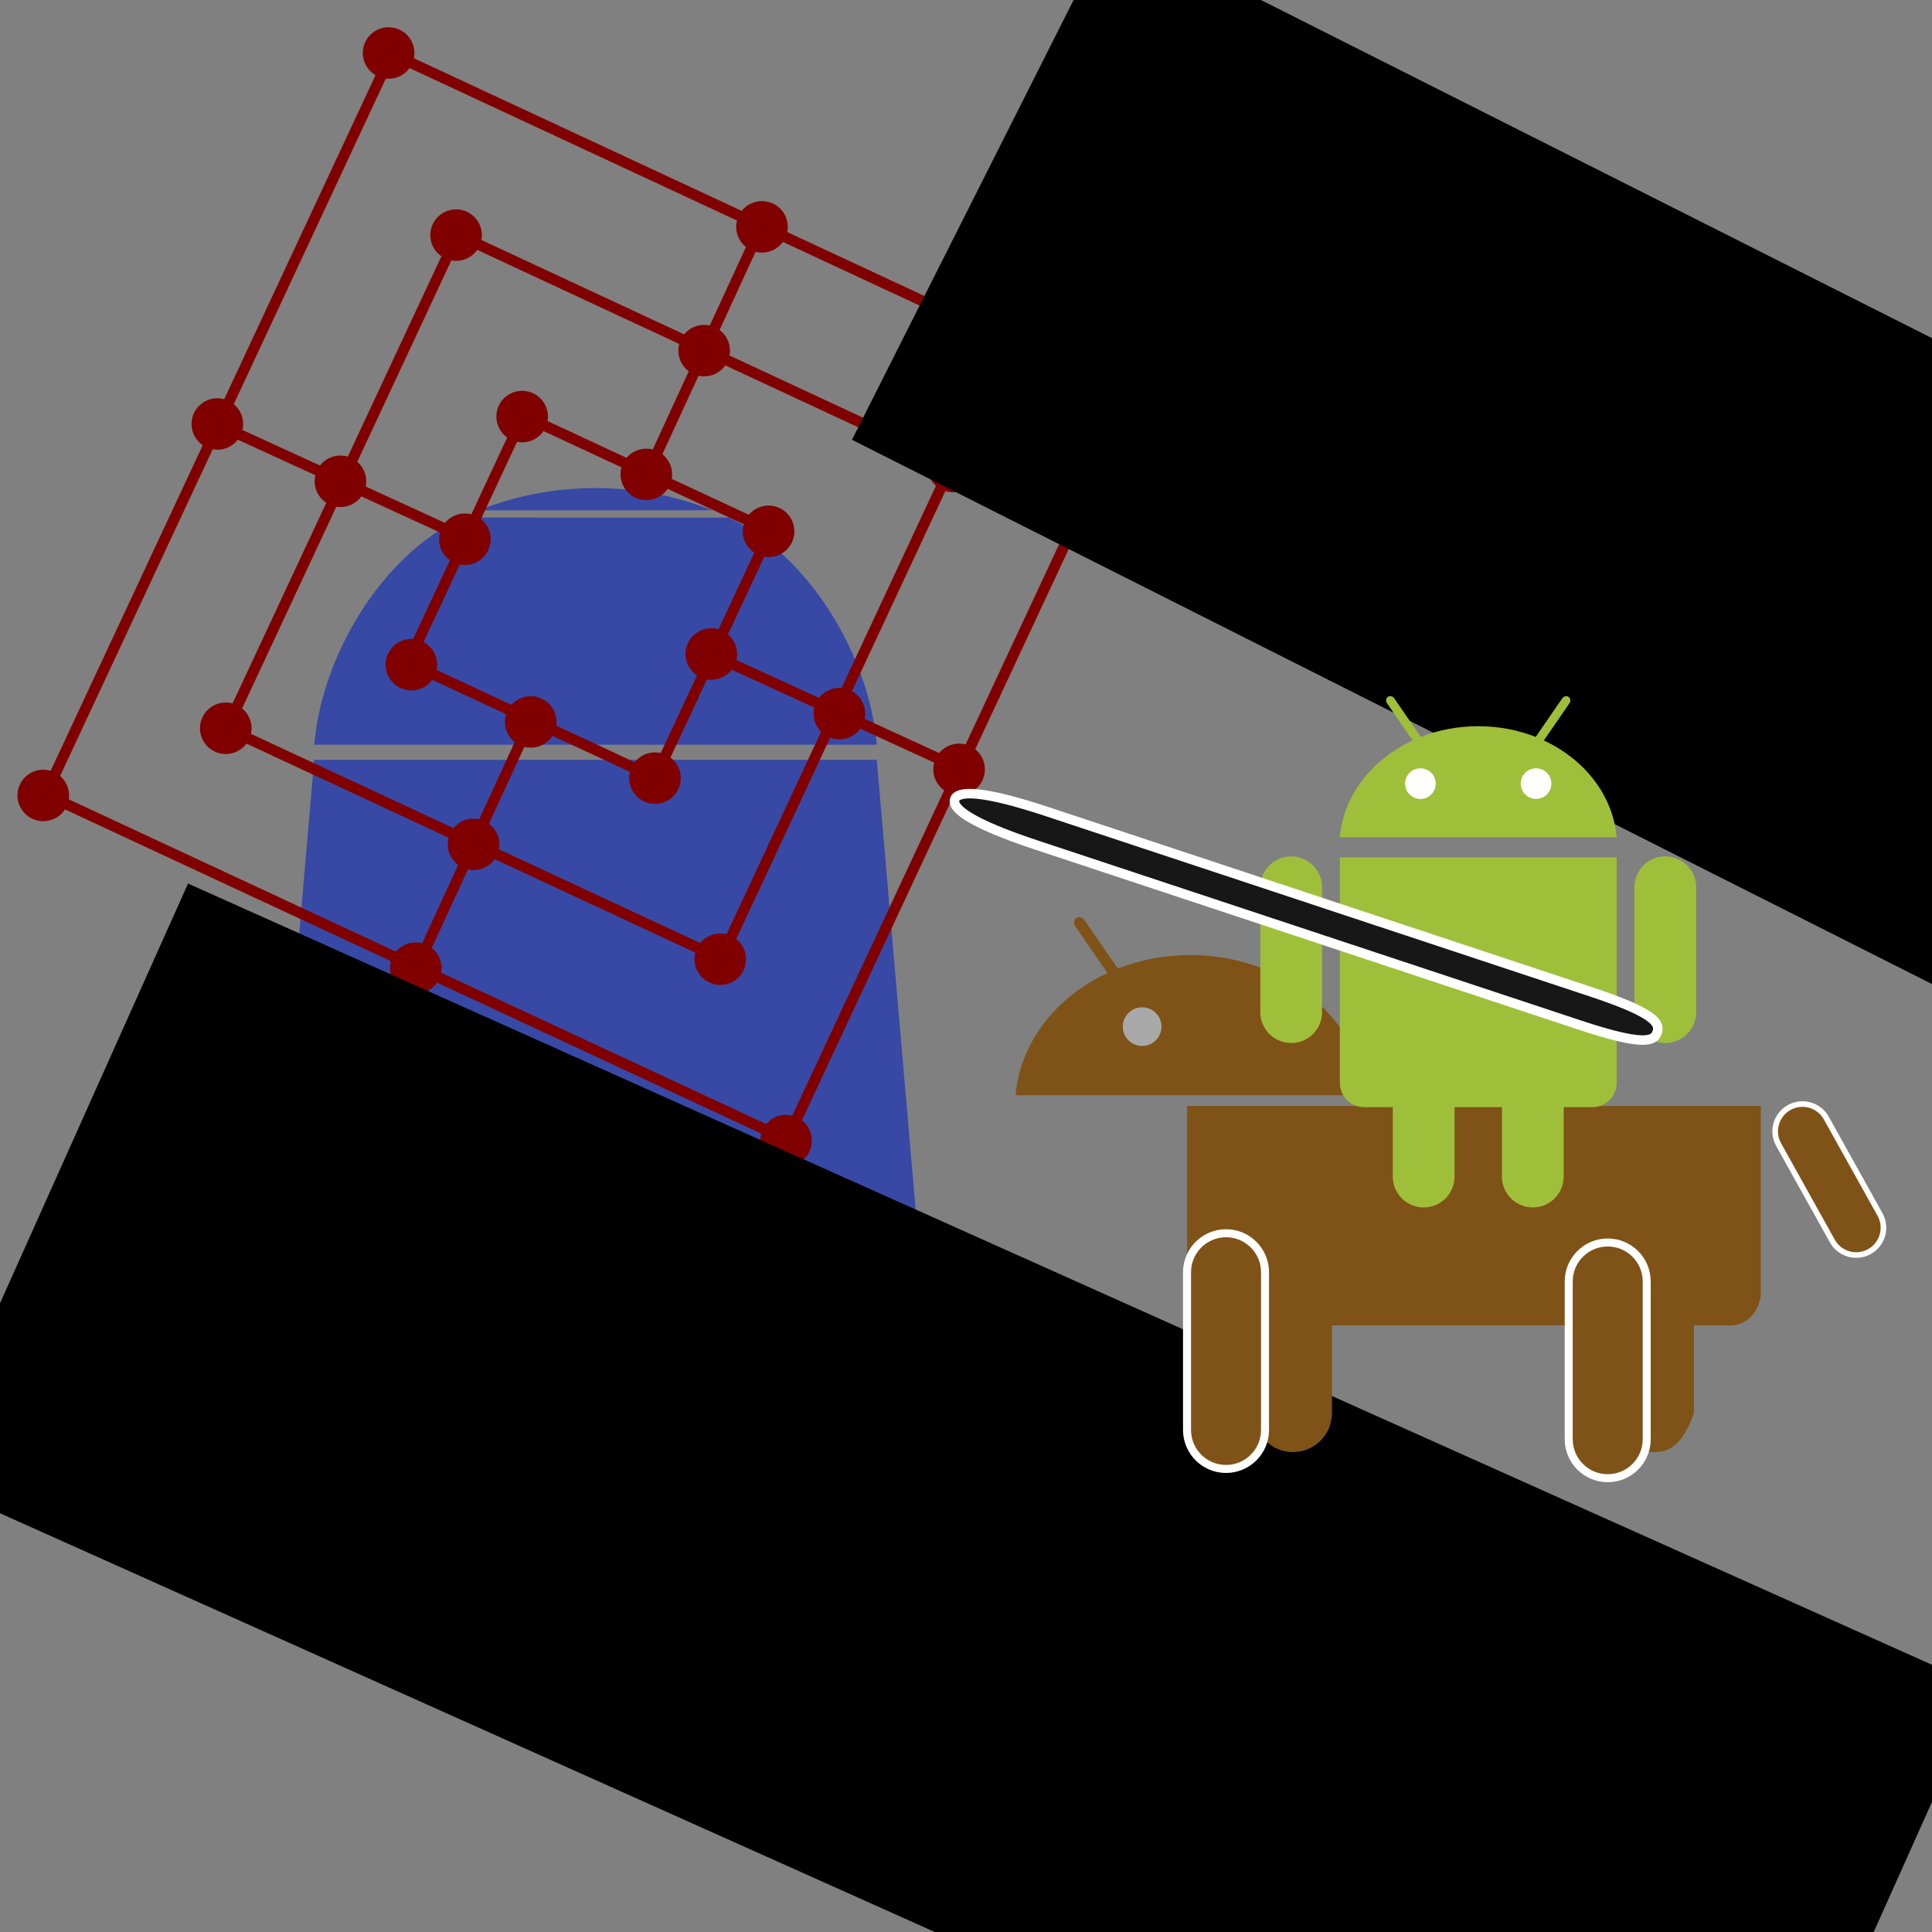 <?xml version="1.0" encoding="UTF-8" standalone="no"?>
<!-- Created with Inkscape (http://www.inkscape.org/) -->

<svg
   xmlns:dc="http://purl.org/dc/elements/1.1/"
   xmlns:cc="http://creativecommons.org/ns#"
   xmlns:rdf="http://www.w3.org/1999/02/22-rdf-syntax-ns#"
   xmlns:svg="http://www.w3.org/2000/svg"
   xmlns="http://www.w3.org/2000/svg"
   xmlns:sodipodi="http://sodipodi.sourceforge.net/DTD/sodipodi-0.dtd"
   xmlns:inkscape="http://www.inkscape.org/namespaces/inkscape"
   width="1024"
   height="1024"
   id="svg2"
   version="1.1"
   inkscape:version="0.48.4 r9939"
   sodipodi:docname="New document 1">
  <rect width="100%" height="100%" fill="#808080" stroke="none"/>
  <defs
     id="defs4" />
  <sodipodi:namedview
     id="base"
     pagecolor="#ffffff"
     bordercolor="#666666"
     borderopacity="1.0"
     inkscape:pageopacity="0.0"
     inkscape:pageshadow="2"
     inkscape:zoom="0.35"
     inkscape:cx="732.79401"
     inkscape:cy="0.96006879"
     inkscape:document-units="px"
     inkscape:current-layer="layer4"
     showgrid="false"
     inkscape:window-width="1280"
     inkscape:window-height="977"
     inkscape:window-x="0"
     inkscape:window-y="0"
     inkscape:window-maximized="1" />
  <g
     inkscape:groupmode="layer"
     id="layer2"
     inkscape:label="Background" />
  <g
     inkscape:groupmode="layer"
     id="layer3"
     inkscape:label="MillBuilding"
     style="opacity:0.57">
    <g
       style="display:inline"
       id="g4384"
       transform="matrix(1.724,0,0,1.758,-797.586,-1951.679)">
      <path
         sodipodi:nodetypes="csccccc"
         style="fill:#0020c2;fill-opacity:1"
         inkscape:connector-curvature="0"
         d="m 681.606,1264.028 c -10.938,-4.309 -23.084,-6.71 -35.887,-6.71 -12.802,0 -24.952,2.399 -35.889,6.71 m -5.109,2.192 c -25.401,11.817 -43.214,42.271 -45.484,68.478 l 172.954,0 c -2.262,-26.207 -20.076,-56.66 -45.475,-68.477"
         id="path4101-4" />
      <path
         sodipodi:nodetypes="cccssccssc"
         style="fill:#0020c2;fill-opacity:1"
         inkscape:connector-curvature="0"
         d="m 610.912,1581.361 69.606,0 m 38.587,0 17.93,0 c 8.373,0 15.896,-6.815 15.161,-15.158 l -20,-226.948 -172.962,0 -20,226.948 c -0.735,8.338 6.786,15.158 15.159,15.158 l 17.93,0"
         id="path4109-0" />
    </g>
  </g>
  <g
     inkscape:label="MillWings"
     inkscape:groupmode="layer"
     id="layer1"
     transform="translate(0,-28.362)"
     style="display:inline">
    <g
       id="g3999"
       transform="matrix(0.482,-1.032,1.033,0.481,-492.678,613.095)">
      <rect
         y="413.56"
         x="385.198"
         height="253.604"
         width="253.604"
         id="rect2985"
         style="fill:none;stroke:#800000;stroke-width:5;stroke-linecap:round;stroke-linejoin:round;stroke-miterlimit:4;stroke-opacity:1;stroke-dasharray:none;stroke-dashoffset:0" />
      <rect
         y="350.159"
         x="321.797"
         height="380.407"
         width="380.407"
         id="rect2985-0"
         style="fill:none;stroke:#800000;stroke-width:5;stroke-linecap:round;stroke-linejoin:round;stroke-miterlimit:4;stroke-opacity:1;stroke-dasharray:none;stroke-dashoffset:0" />
      <rect
         y="476.961"
         x="448.599"
         height="126.802"
         width="126.802"
         id="rect2985-6"
         style="fill:none;stroke:#800000;stroke-width:5;stroke-linecap:round;stroke-linejoin:round;stroke-miterlimit:4;stroke-opacity:1;stroke-dasharray:none;stroke-dashoffset:0" />
      <path
         transform="matrix(0.167,0,0,0.216,221.557,313.025)"
         d="m 666.701,168.401 c 0,30.684 -32.111,55.558 -71.721,55.558 -39.61,0 -71.721,-24.874 -71.721,-55.558 0,-30.684 32.111,-55.558 71.721,-55.558 39.61,0 71.721,24.874 71.721,55.558 z"
         sodipodi:ry="55.558392"
         sodipodi:rx="71.720833"
         sodipodi:cy="168.40079"
         sodipodi:cx="594.97986"
         id="path3791"
         style="fill:#800000;fill-opacity:1;stroke:none"
         sodipodi:type="arc" />
      <path
         transform="matrix(0.167,0,0,0.216,285.736,376.704)"
         d="m 666.701,168.401 c 0,30.684 -32.111,55.558 -71.721,55.558 -39.61,0 -71.721,-24.874 -71.721,-55.558 0,-30.684 32.111,-55.558 71.721,-55.558 39.61,0 71.721,24.874 71.721,55.558 z"
         sodipodi:ry="55.558392"
         sodipodi:rx="71.720833"
         sodipodi:cy="168.40079"
         sodipodi:cx="594.97986"
         id="path3791-3"
         style="fill:#800000;fill-opacity:1;stroke:none"
         sodipodi:type="arc" />
      <path
         transform="matrix(0.167,0,0,0.216,285.451,630.561)"
         d="m 666.701,168.401 c 0,30.684 -32.111,55.558 -71.721,55.558 -39.61,0 -71.721,-24.874 -71.721,-55.558 0,-30.684 32.111,-55.558 71.721,-55.558 39.61,0 71.721,24.874 71.721,55.558 z"
         sodipodi:ry="55.558392"
         sodipodi:rx="71.720833"
         sodipodi:cy="168.40079"
         sodipodi:cx="594.97986"
         id="path3791-1"
         style="fill:#800000;fill-opacity:1;stroke:none"
         sodipodi:type="arc" />
      <path
         transform="matrix(0.167,0,0,0.216,221.879,693.989)"
         d="m 666.701,168.401 c 0,30.684 -32.111,55.558 -71.721,55.558 -39.61,0 -71.721,-24.874 -71.721,-55.558 0,-30.684 32.111,-55.558 71.721,-55.558 39.61,0 71.721,24.874 71.721,55.558 z"
         sodipodi:ry="55.558392"
         sodipodi:rx="71.720833"
         sodipodi:cy="168.40079"
         sodipodi:cx="594.97986"
         id="path3791-8"
         style="fill:#800000;fill-opacity:1;stroke:none"
         sodipodi:type="arc" />
      <path
         transform="matrix(0.167,0,0,0.216,412.451,313.275)"
         d="m 666.701,168.401 c 0,30.684 -32.111,55.558 -71.721,55.558 -39.61,0 -71.721,-24.874 -71.721,-55.558 0,-30.684 32.111,-55.558 71.721,-55.558 39.61,0 71.721,24.874 71.721,55.558 z"
         sodipodi:ry="55.558392"
         sodipodi:rx="71.720833"
         sodipodi:cy="168.40079"
         sodipodi:cx="594.97986"
         id="path3791-36"
         style="fill:#800000;fill-opacity:1;stroke:none"
         sodipodi:type="arc" />
      <path
         transform="matrix(0.167,0,0,0.216,602.594,312.418)"
         d="m 666.701,168.401 c 0,30.684 -32.111,55.558 -71.721,55.558 -39.61,0 -71.721,-24.874 -71.721,-55.558 0,-30.684 32.111,-55.558 71.721,-55.558 39.61,0 71.721,24.874 71.721,55.558 z"
         sodipodi:ry="55.558392"
         sodipodi:rx="71.720833"
         sodipodi:cy="168.40079"
         sodipodi:cx="594.97986"
         id="path3791-5"
         style="fill:#800000;fill-opacity:1;stroke:none"
         sodipodi:type="arc" />
      <path
         transform="matrix(0.167,0,0,0.216,602.594,503.989)"
         d="m 666.701,168.401 c 0,30.684 -32.111,55.558 -71.721,55.558 -39.61,0 -71.721,-24.874 -71.721,-55.558 0,-30.684 32.111,-55.558 71.721,-55.558 39.61,0 71.721,24.874 71.721,55.558 z"
         sodipodi:ry="55.558392"
         sodipodi:rx="71.720833"
         sodipodi:cy="168.40079"
         sodipodi:cx="594.97986"
         id="path3791-9"
         style="fill:#800000;fill-opacity:1;stroke:none"
         sodipodi:type="arc" />
      <path
         transform="matrix(0.167,0,0,0.216,602.594,693.132)"
         d="m 666.701,168.401 c 0,30.684 -32.111,55.558 -71.721,55.558 -39.61,0 -71.721,-24.874 -71.721,-55.558 0,-30.684 32.111,-55.558 71.721,-55.558 39.61,0 71.721,24.874 71.721,55.558 z"
         sodipodi:ry="55.558392"
         sodipodi:rx="71.720833"
         sodipodi:cy="168.40079"
         sodipodi:cx="594.97986"
         id="path3791-2"
         style="fill:#800000;fill-opacity:1;stroke:none"
         sodipodi:type="arc" />
      <path
         transform="matrix(0.167,0,0,0.216,412.451,693.847)"
         d="m 666.701,168.401 c 0,30.684 -32.111,55.558 -71.721,55.558 -39.61,0 -71.721,-24.874 -71.721,-55.558 0,-30.684 32.111,-55.558 71.721,-55.558 39.61,0 71.721,24.874 71.721,55.558 z"
         sodipodi:ry="55.558392"
         sodipodi:rx="71.720833"
         sodipodi:cy="168.40079"
         sodipodi:cx="594.97986"
         id="path3791-14"
         style="fill:#800000;fill-opacity:1;stroke:none"
         sodipodi:type="arc" />
      <path
         transform="matrix(0.167,0,0,0.216,539.022,631.704)"
         d="m 666.701,168.401 c 0,30.684 -32.111,55.558 -71.721,55.558 -39.61,0 -71.721,-24.874 -71.721,-55.558 0,-30.684 32.111,-55.558 71.721,-55.558 39.61,0 71.721,24.874 71.721,55.558 z"
         sodipodi:ry="55.558392"
         sodipodi:rx="71.720833"
         sodipodi:cy="168.40079"
         sodipodi:cx="594.97986"
         id="path3791-98"
         style="fill:#800000;fill-opacity:1;stroke:none"
         sodipodi:type="arc" />
      <path
         transform="matrix(0.167,0,0,0.216,412.451,632.418)"
         d="m 666.701,168.401 c 0,30.684 -32.111,55.558 -71.721,55.558 -39.61,0 -71.721,-24.874 -71.721,-55.558 0,-30.684 32.111,-55.558 71.721,-55.558 39.61,0 71.721,24.874 71.721,55.558 z"
         sodipodi:ry="55.558392"
         sodipodi:rx="71.720833"
         sodipodi:cy="168.40079"
         sodipodi:cx="594.97986"
         id="path3791-58"
         style="fill:#800000;fill-opacity:1;stroke:none"
         sodipodi:type="arc" />
      <path
         transform="matrix(0.167,0,0,0.216,539.022,503.989)"
         d="m 666.701,168.401 c 0,30.684 -32.111,55.558 -71.721,55.558 -39.61,0 -71.721,-24.874 -71.721,-55.558 0,-30.684 32.111,-55.558 71.721,-55.558 39.61,0 71.721,24.874 71.721,55.558 z"
         sodipodi:ry="55.558392"
         sodipodi:rx="71.720833"
         sodipodi:cy="168.40079"
         sodipodi:cx="594.97986"
         id="path3791-95"
         style="fill:#800000;fill-opacity:1;stroke:none"
         sodipodi:type="arc" />
      <path
         transform="matrix(0.167,0,0,0.216,539.022,376.704)"
         d="m 666.701,168.401 c 0,30.684 -32.111,55.558 -71.721,55.558 -39.61,0 -71.721,-24.874 -71.721,-55.558 0,-30.684 32.111,-55.558 71.721,-55.558 39.61,0 71.721,24.874 71.721,55.558 z"
         sodipodi:ry="55.558392"
         sodipodi:rx="71.720833"
         sodipodi:cy="168.40079"
         sodipodi:cx="594.97986"
         id="path3791-4"
         style="fill:#800000;fill-opacity:1;stroke:none"
         sodipodi:type="arc" />
      <path
         transform="matrix(0.167,0,0,0.216,412.451,440.275)"
         d="m 666.701,168.401 c 0,30.684 -32.111,55.558 -71.721,55.558 -39.61,0 -71.721,-24.874 -71.721,-55.558 0,-30.684 32.111,-55.558 71.721,-55.558 39.61,0 71.721,24.874 71.721,55.558 z"
         sodipodi:ry="55.558392"
         sodipodi:rx="71.720833"
         sodipodi:cy="168.40079"
         sodipodi:cx="594.97986"
         id="path3791-40"
         style="fill:#800000;fill-opacity:1;stroke:none"
         sodipodi:type="arc" />
      <path
         transform="matrix(0.167,0,0,0.216,412.451,376.418)"
         d="m 666.701,168.401 c 0,30.684 -32.111,55.558 -71.721,55.558 -39.61,0 -71.721,-24.874 -71.721,-55.558 0,-30.684 32.111,-55.558 71.721,-55.558 39.61,0 71.721,24.874 71.721,55.558 z"
         sodipodi:ry="55.558392"
         sodipodi:rx="71.720833"
         sodipodi:cy="168.40079"
         sodipodi:cx="594.97986"
         id="path3791-6"
         style="fill:#800000;fill-opacity:1;stroke:none"
         sodipodi:type="arc" />
      <path
         transform="matrix(0.167,0,0,0.216,475.451,440.275)"
         d="m 666.701,168.401 c 0,30.684 -32.111,55.558 -71.721,55.558 -39.61,0 -71.721,-24.874 -71.721,-55.558 0,-30.684 32.111,-55.558 71.721,-55.558 39.61,0 71.721,24.874 71.721,55.558 z"
         sodipodi:ry="55.558392"
         sodipodi:rx="71.720833"
         sodipodi:cy="168.40079"
         sodipodi:cx="594.97986"
         id="path3791-69"
         style="fill:#800000;fill-opacity:1;stroke:none"
         sodipodi:type="arc" />
      <path
         transform="matrix(0.167,0,0,0.216,475.451,566.704)"
         d="m 666.701,168.401 c 0,30.684 -32.111,55.558 -71.721,55.558 -39.61,0 -71.721,-24.874 -71.721,-55.558 0,-30.684 32.111,-55.558 71.721,-55.558 39.61,0 71.721,24.874 71.721,55.558 z"
         sodipodi:ry="55.558392"
         sodipodi:rx="71.720833"
         sodipodi:cy="168.40079"
         sodipodi:cx="594.97986"
         id="path3791-32"
         style="fill:#800000;fill-opacity:1;stroke:none"
         sodipodi:type="arc" />
      <path
         transform="matrix(0.167,0,0,0.216,475.451,503.989)"
         d="m 666.701,168.401 c 0,30.684 -32.111,55.558 -71.721,55.558 -39.61,0 -71.721,-24.874 -71.721,-55.558 0,-30.684 32.111,-55.558 71.721,-55.558 39.61,0 71.721,24.874 71.721,55.558 z"
         sodipodi:ry="55.558392"
         sodipodi:rx="71.720833"
         sodipodi:cy="168.40079"
         sodipodi:cx="594.97986"
         id="path3791-323"
         style="fill:#800000;fill-opacity:1;stroke:none"
         sodipodi:type="arc" />
      <path
         transform="matrix(0.167,0,0,0.216,412.451,566.704)"
         d="m 666.701,168.401 c 0,30.684 -32.111,55.558 -71.721,55.558 -39.61,0 -71.721,-24.874 -71.721,-55.558 0,-30.684 32.111,-55.558 71.721,-55.558 39.61,0 71.721,24.874 71.721,55.558 z"
         sodipodi:ry="55.558392"
         sodipodi:rx="71.720833"
         sodipodi:cy="168.40079"
         sodipodi:cx="594.97986"
         id="path3791-62"
         style="fill:#800000;fill-opacity:1;stroke:none"
         sodipodi:type="arc" />
      <path
         transform="matrix(0.167,0,0,0.216,349.022,567.418)"
         d="m 666.701,168.401 c 0,30.684 -32.111,55.558 -71.721,55.558 -39.61,0 -71.721,-24.874 -71.721,-55.558 0,-30.684 32.111,-55.558 71.721,-55.558 39.61,0 71.721,24.874 71.721,55.558 z"
         sodipodi:ry="55.558392"
         sodipodi:rx="71.720833"
         sodipodi:cy="168.40079"
         sodipodi:cx="594.97986"
         id="path3791-54"
         style="fill:#800000;fill-opacity:1;stroke:none"
         sodipodi:type="arc" />
      <path
         transform="matrix(0.167,0,0,0.216,349.022,442.418)"
         d="m 666.701,168.401 c 0,30.684 -32.111,55.558 -71.721,55.558 -39.61,0 -71.721,-24.874 -71.721,-55.558 0,-30.684 32.111,-55.558 71.721,-55.558 39.61,0 71.721,24.874 71.721,55.558 z"
         sodipodi:ry="55.558392"
         sodipodi:rx="71.720833"
         sodipodi:cy="168.40079"
         sodipodi:cx="594.97986"
         id="path3791-57"
         style="fill:#800000;fill-opacity:1;stroke:none"
         sodipodi:type="arc" />
      <path
         transform="matrix(0.167,0,0,0.216,348.308,503.989)"
         d="m 666.701,168.401 c 0,30.684 -32.111,55.558 -71.721,55.558 -39.61,0 -71.721,-24.874 -71.721,-55.558 0,-30.684 32.111,-55.558 71.721,-55.558 39.61,0 71.721,24.874 71.721,55.558 z"
         sodipodi:ry="55.558392"
         sodipodi:rx="71.720833"
         sodipodi:cy="168.40079"
         sodipodi:cx="594.97986"
         id="path3791-20"
         style="fill:#800000;fill-opacity:1;stroke:none"
         sodipodi:type="arc" />
      <path
         transform="matrix(0.167,0,0,0.216,285.451,503.989)"
         d="m 666.701,168.401 c 0,30.684 -32.111,55.558 -71.721,55.558 -39.61,0 -71.721,-24.874 -71.721,-55.558 0,-30.684 32.111,-55.558 71.721,-55.558 39.61,0 71.721,24.874 71.721,55.558 z"
         sodipodi:ry="55.558392"
         sodipodi:rx="71.720833"
         sodipodi:cy="168.40079"
         sodipodi:cx="594.97986"
         id="path3791-39"
         style="fill:#800000;fill-opacity:1;stroke:none"
         sodipodi:type="arc" />
      <path
         transform="matrix(0.167,0,0,0.216,221.879,503.989)"
         d="m 666.701,168.401 c 0,30.684 -32.111,55.558 -71.721,55.558 -39.61,0 -71.721,-24.874 -71.721,-55.558 0,-30.684 32.111,-55.558 71.721,-55.558 39.61,0 71.721,24.874 71.721,55.558 z"
         sodipodi:ry="55.558392"
         sodipodi:rx="71.720833"
         sodipodi:cy="168.40079"
         sodipodi:cx="594.97986"
         id="path3791-97"
         style="fill:#800000;fill-opacity:1;stroke:none"
         sodipodi:type="arc" />
      <path
         inkscape:connector-curvature="0"
         id="path3965"
         d="m 511.643,348.791 0.714,128.571"
         style="fill:none;stroke:#800000;stroke-width:5;stroke-linecap:butt;stroke-linejoin:miter;stroke-miterlimit:4;stroke-opacity:1;stroke-dasharray:none" />
      <path
         inkscape:connector-curvature="0"
         id="path3965-1"
         d="m 511.643,605.229 0.714,128.571"
         style="fill:none;stroke:#800000;stroke-width:5;stroke-linecap:butt;stroke-linejoin:miter;stroke-miterlimit:4;stroke-opacity:1;stroke-dasharray:none" />
      <path
         inkscape:connector-curvature="0"
         id="path3965-5"
         d="m 703.431,540.005 -128.571,0.714"
         style="fill:none;stroke:#800000;stroke-width:5;stroke-linecap:butt;stroke-linejoin:miter;stroke-miterlimit:4;stroke-opacity:1;stroke-dasharray:none" />
      <path
         inkscape:connector-curvature="0"
         id="path3965-8"
         d="m 448.87,540.005 -128.571,0.714"
         style="fill:none;stroke:#800000;stroke-width:5;stroke-linecap:butt;stroke-linejoin:miter;stroke-miterlimit:4;stroke-opacity:1;stroke-dasharray:none" />
    </g>
  </g>
  <g
     inkscape:groupmode="layer"
     id="layer4"
     inkscape:label="DonQuijote">
    <g
       style="display:none"
       id="max_width__x2F__height"
       display="none"
       transform="translate(556.544,422.466)">
      <path
         style="display:inline"
         inkscape:connector-curvature="0"
         display="inline"
         d="M 499.001,1 V 499 H 1 V 1 h 498.001 m 1,-1 H 0 V 500 H 500.001 V 0 l 0,0 z"
         id="path4098" />
    </g>
    <flowRoot
       xml:space="preserve"
       id="flowRoot4209"
       style="font-size:12px;font-style:normal;font-weight:normal;line-height:125%;letter-spacing:0px;word-spacing:0px;fill:#000000;fill-opacity:1;stroke:none;font-family:Bitstream Vera Sans"
       transform="matrix(0.893,0.45,-0.45,0.893,117.718,-304.337)"><flowRegion
         id="flowRegion4211"><rect
           id="rect4213"
           width="837.143"
           height="305.714"
           x="540"
           y="24" /></flowRegion><flowPara
         id="flowPara4215"
         style="font-size:200px;font-style:normal;font-variant:normal;font-weight:normal;font-stretch:normal;text-align:start;line-height:125%;writing-mode:lr-tb;text-anchor:start;font-family:lasx1000;-inkscape-font-specification:lasx1000">Droid</flowPara></flowRoot>    <flowRoot
       transform="matrix(0.913,0.409,-0.409,0.913,-383.542,225.535)"
       xml:space="preserve"
       id="flowRoot4209-3"
       style="font-size:12px;font-style:normal;font-weight:normal;line-height:125%;letter-spacing:0px;word-spacing:0px;fill:#000000;fill-opacity:1;stroke:none;font-family:Bitstream Vera Sans"><flowRegion
         id="flowRegion4211-9"><rect
           id="rect4213-9"
           width="1042.106"
           height="345.18"
           x="540"
           y="24" /></flowRegion><flowPara
         id="flowPara4215-8"
         style="font-size:250px;font-style:normal;font-variant:normal;font-weight:normal;font-stretch:normal;text-align:start;line-height:125%;writing-mode:lr-tb;text-anchor:start;font-family:lasx1000;-inkscape-font-specification:lasx1000">Quijote</flowPara></flowRoot>    <g
       id="g4418">
      <path
         style="fill:#7f5217;fill-opacity:1"
         inkscape:connector-curvature="0"
         d="m 674.827,515.72 17.108,-24.841 c 1.016,-1.477 0.763,-3.415 -0.565,-4.331 -1.326,-0.911 -3.229,-0.461 -4.237,1.018 l -17.78,25.806 c -11.717,-4.616 -24.728,-7.188 -38.442,-7.188 -13.714,0 -26.729,2.57 -38.445,7.188 l -17.777,-25.807 c -1.019,-1.477 -2.918,-1.929 -4.246,-1.018 -1.327,0.914 -1.579,2.853 -0.563,4.331 l 17.114,24.841 c -27.21,12.658 -46.291,36.712 -48.722,64.785 h 185.27 c -2.423,-28.073 -21.505,-52.126 -48.713,-64.784"
         id="path4101-0" />
      <path
         style="fill:#a9a9a9;fill-opacity:1"
         inkscape:connector-curvature="0"
         d="m 605.352,554.391 c -5.659,0 -10.246,-4.589 -10.246,-10.251 0,-5.663 4.588,-10.251 10.246,-10.251 5.665,0 10.251,4.59 10.251,10.251 0,5.661 -4.588,10.251 -10.251,10.251"
         id="path4105-1" />
      <path
         sodipodi:nodetypes="csscsssccssscsscc"
         style="fill:#7f5217;fill-opacity:1"
         inkscape:connector-curvature="0"
         d="m 629.192,586.197 0,100.066 c 0,8.967 7.269,16.237 16.239,16.237 l 19.207,0 0,46.457 c 0,11.415 9.253,20.668 20.668,20.668 11.415,0 20.668,-9.253 20.668,-20.668 l 0,-46.457 150.523,0 0,46.457 c 0,11.415 9.252,20.668 20.668,20.668 11.416,0 16.75,-9.946 20.668,-20.668 l 0,-46.457 19.207,0 c 8.969,0 15.238,-7.322 16.24,-16.237 l 0,-100.066 z"
         id="path4109-1" />
      <path
         style="fill:#7f5217;fill-opacity:1;stroke:#ffffff;stroke-width:4.243;stroke-miterlimit:4;stroke-opacity:1;stroke-dasharray:none"
         inkscape:connector-curvature="0"
         d="m 831.453,762.805 c 0,11.414 9.253,20.668 20.668,20.668 l 0,0 c 11.414,0 20.668,-9.253 20.668,-20.668 v -83.597 c 0,-11.414 -9.253,-20.668 -20.668,-20.668 l 0,0 c -11.415,0 -20.668,9.253 -20.668,20.668 v 83.597 z"
         id="path4111-5" />
      <path
         style="fill:#7f5217;fill-opacity:1;stroke:#ffffff;stroke-width:4.243;stroke-miterlimit:4;stroke-opacity:1;stroke-dasharray:none"
         inkscape:connector-curvature="0"
         d="m 629.15,757.907 c 0,11.414 9.253,20.668 20.668,20.668 l 0,0 c 11.414,0 20.668,-9.253 20.668,-20.668 v -83.597 c 0,-11.414 -9.253,-20.668 -20.668,-20.668 l 0,0 c -11.415,0 -20.668,9.253 -20.668,20.668 v 83.597 z"
         id="path4111-5-2" />
      <path
         style="fill:#7f5217;fill-opacity:1;stroke:#ffffff;stroke-width:2.969;stroke-miterlimit:4;stroke-opacity:1;stroke-dasharray:none"
         inkscape:connector-curvature="0"
         d="m 971.174,657.769 c 3.886,6.977 12.692,9.483 19.67,5.596 l 0,0 c 6.977,-3.886 9.482,-12.693 5.596,-19.67 l -28.463,-51.098 c -3.886,-6.977 -12.693,-9.482 -19.67,-5.596 l 0,0 c -6.977,3.886 -9.482,12.693 -5.596,19.67 l 28.463,51.098 z"
         id="path4111-5-1" />
    </g>
    <g
       id="g4290"
       transform="matrix(0.672,0,0,0.672,230.277,56.418)">
      <path
         style="fill:#9fbf3b"
         inkscape:connector-curvature="0"
         d="m 875.001,500.05 20.159,-29.272 c 1.197,-1.74 0.899,-4.024 -0.666,-5.104 -1.563,-1.074 -3.805,-0.543 -4.993,1.199 l -20.951,30.409 c -13.807,-5.439 -29.139,-8.47 -45.299,-8.47 -16.16,0 -31.496,3.028 -45.302,8.47 l -20.948,-30.41 c -1.201,-1.74 -3.439,-2.273 -5.003,-1.199 -1.564,1.077 -1.861,3.362 -0.664,5.104 l 20.166,29.272 c -32.063,14.916 -54.548,43.26 -57.413,76.34 h 218.316 c -2.855,-33.08 -25.341,-61.423 -57.402,-76.339"
         id="path4101" />
      <path
         style="fill:#ffffff"
         inkscape:connector-curvature="0"
         d="m 777.643,546.19 c -6.673,0 -12.08,-5.407 -12.08,-12.079 0,-6.671 5.404,-12.08 12.08,-12.08 6.668,0 12.073,5.407 12.073,12.08 10e-4,6.671 -5.405,12.079 -12.073,12.079"
         id="path4103" />
      <path
         style="fill:#ffffff"
         inkscape:connector-curvature="0"
         d="m 868.848,546.19 c -6.668,0 -12.074,-5.407 -12.074,-12.079 0,-6.673 5.406,-12.08 12.074,-12.08 6.675,0 12.079,5.409 12.079,12.08 0,6.671 -5.406,12.079 -12.079,12.079"
         id="path4105" />
      <path
         style="fill:#9fbf3b"
         inkscape:connector-curvature="0"
         d="m 700.07,714.35 c 0,13.45 -10.904,24.354 -24.355,24.354 l 0,0 c -13.45,0 -24.354,-10.904 -24.354,-24.354 v -98.508 c 0,-13.45 10.904,-24.354 24.354,-24.354 l 0,0 c 13.451,0 24.355,10.904 24.355,24.354 v 98.508 z"
         id="path4107" />
      <path
         style="fill:#9fbf3b"
         inkscape:connector-curvature="0"
         d="m 714.083,592.241 v 177.915 c 0,10.566 8.566,19.133 19.135,19.133 h 22.633 v 54.744 c 0,13.451 10.903,24.354 24.354,24.354 13.451,0 24.355,-10.903 24.355,-24.354 v -54.744 h 37.371 v 54.744 c 0,13.451 10.902,24.354 24.354,24.354 13.452,0 24.354,-10.903 24.354,-24.354 v -54.744 h 22.633 c 10.569,0 19.137,-8.562 19.137,-19.133 v -177.915 h -218.326 z"
         id="path4109" />
      <path
         style="fill:#9fbf3b"
         inkscape:connector-curvature="0"
         d="m 946.421,714.35 c 0,13.45 10.903,24.354 24.354,24.354 l 0,0 c 13.45,0 24.354,-10.904 24.354,-24.354 v -98.508 c 0,-13.45 -10.904,-24.354 -24.354,-24.354 l 0,0 c -13.451,0 -24.354,10.904 -24.354,24.354 v 98.508 z"
         id="path4111" />
    </g>
    <path
       id="path4111-5-1-4"
       d="m 837.277,543.3 c 34.019,11.267 39.502,8.697 41.077,3.808 l 0,0 c 1.575,-4.889 -1.355,-10.241 -35.372,-21.512 l -288.098,-95.458 c -34.019,-11.267 -47.292,-11.279 -48.868,-6.391 l 0,0 c -1.575,4.889 9.145,12.823 43.163,24.095 z"
       inkscape:connector-curvature="0"
       style="fill:#171717;fill-opacity:1;stroke:#ffffff;stroke-width:5.043;stroke-miterlimit:4;stroke-opacity:1;stroke-dasharray:none"
       sodipodi:nodetypes="cccssccsc" />
  </g>
</svg>
